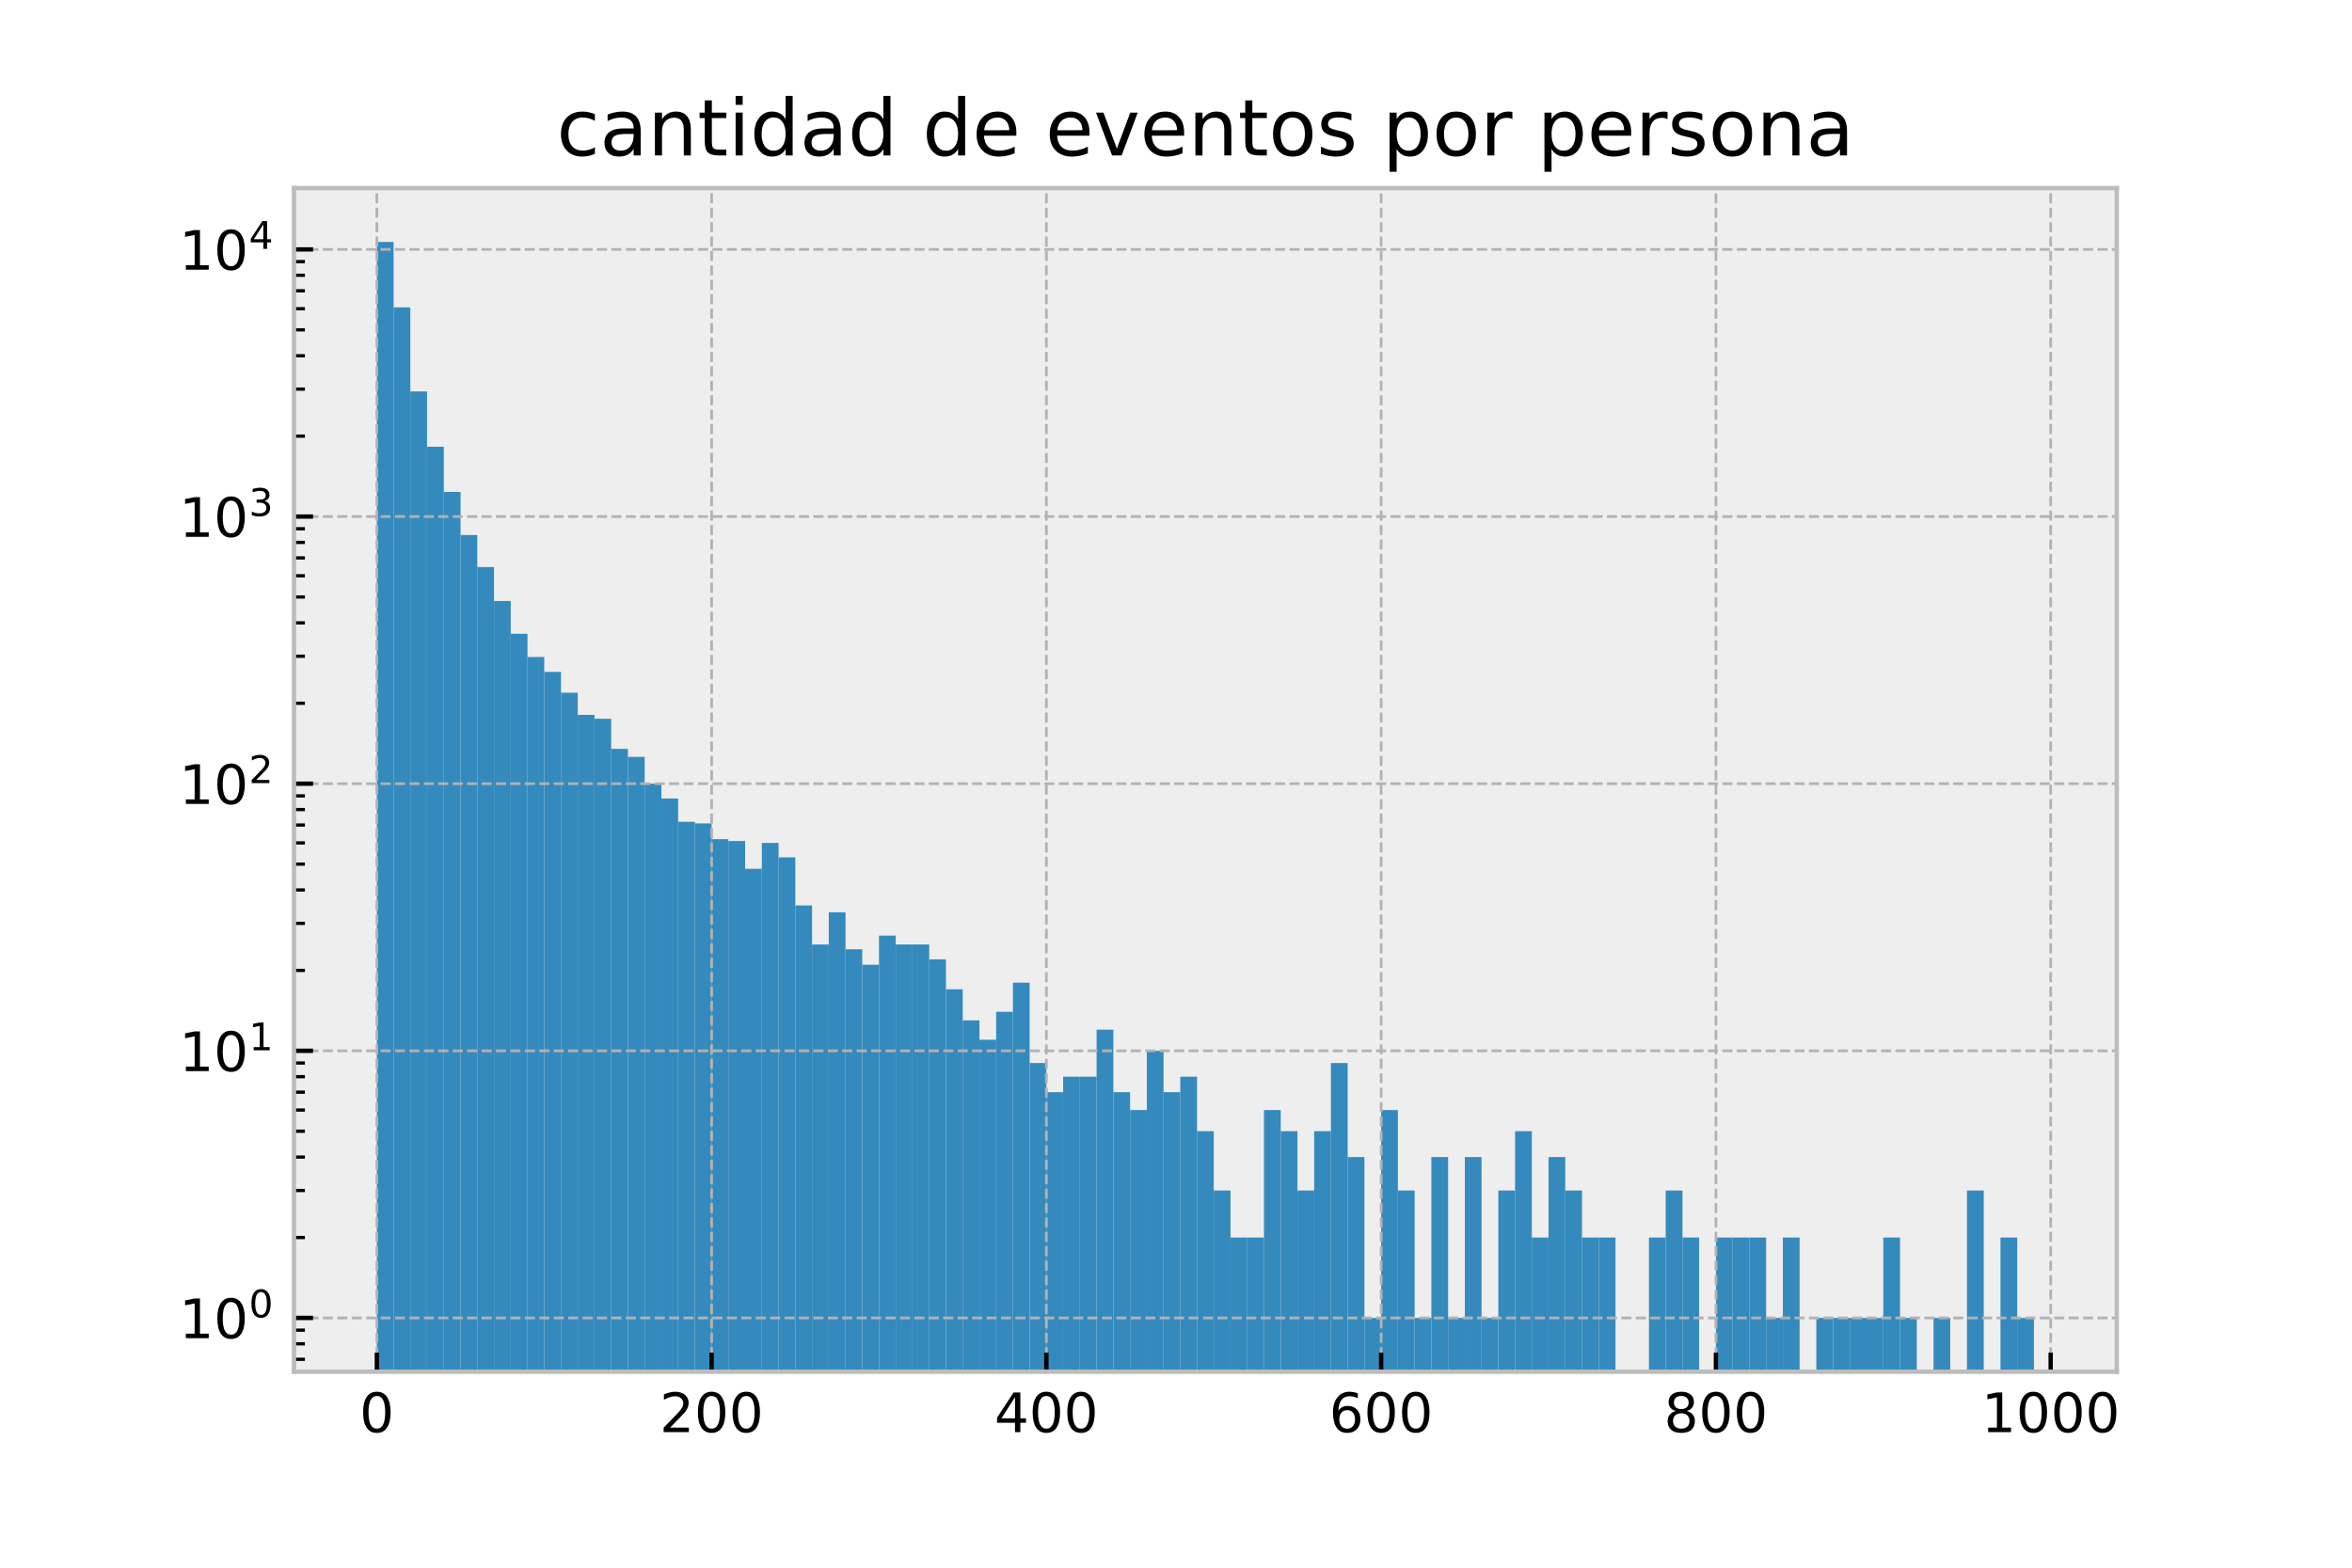 <?xml version="1.0" encoding="utf-8" standalone="no"?>
<!DOCTYPE svg PUBLIC "-//W3C//DTD SVG 1.1//EN"
  "http://www.w3.org/Graphics/SVG/1.1/DTD/svg11.dtd">
<!-- Created with matplotlib (http://matplotlib.org/) -->
<svg height="288pt" version="1.1" viewBox="0 0 432 288" width="432pt" xmlns="http://www.w3.org/2000/svg" xmlns:xlink="http://www.w3.org/1999/xlink">
 <defs>
  <style type="text/css">
*{stroke-linecap:butt;stroke-linejoin:round;}
  </style>
 </defs>
 <g id="figure_1">
  <g id="patch_1">
   <path d="M 0 288 
L 432 288 
L 432 0 
L 0 0 
z
" style="fill:#ffffff;"/>
  </g>
  <g id="axes_1">
   <g id="patch_2">
    <path d="M 54 252 
L 388.8 252 
L 388.8 34.56 
L 54 34.56 
z
" style="fill:#eeeeee;"/>
   </g>
   <g id="patch_3">
    <path clip-path="url(#p206c7258cd)" d="M 69.218 49315.764 
L 72.293 49315.764 
L 72.293 44.444 
L 69.218 44.444 
z
" style="fill:#348abd;"/>
   </g>
   <g id="patch_4">
    <path clip-path="url(#p206c7258cd)" d="M 72.293 49315.764 
L 75.367 49315.764 
L 75.367 56.472 
L 72.293 56.472 
z
" style="fill:#348abd;"/>
   </g>
   <g id="patch_5">
    <path clip-path="url(#p206c7258cd)" d="M 75.367 49315.764 
L 78.441 49315.764 
L 78.441 71.912 
L 75.367 71.912 
z
" style="fill:#348abd;"/>
   </g>
   <g id="patch_6">
    <path clip-path="url(#p206c7258cd)" d="M 78.441 49315.764 
L 81.516 49315.764 
L 81.516 82.063 
L 78.441 82.063 
z
" style="fill:#348abd;"/>
   </g>
   <g id="patch_7">
    <path clip-path="url(#p206c7258cd)" d="M 81.516 49315.764 
L 84.59 49315.764 
L 84.59 90.38 
L 81.516 90.38 
z
" style="fill:#348abd;"/>
   </g>
   <g id="patch_8">
    <path clip-path="url(#p206c7258cd)" d="M 84.59 49315.764 
L 87.664 49315.764 
L 87.664 98.284 
L 84.59 98.284 
z
" style="fill:#348abd;"/>
   </g>
   <g id="patch_9">
    <path clip-path="url(#p206c7258cd)" d="M 87.664 49315.764 
L 90.739 49315.764 
L 90.739 104.175 
L 87.664 104.175 
z
" style="fill:#348abd;"/>
   </g>
   <g id="patch_10">
    <path clip-path="url(#p206c7258cd)" d="M 90.739 49315.764 
L 93.813 49315.764 
L 93.813 110.405 
L 90.739 110.405 
z
" style="fill:#348abd;"/>
   </g>
   <g id="patch_11">
    <path clip-path="url(#p206c7258cd)" d="M 93.813 49315.764 
L 96.888 49315.764 
L 96.888 116.434 
L 93.813 116.434 
z
" style="fill:#348abd;"/>
   </g>
   <g id="patch_12">
    <path clip-path="url(#p206c7258cd)" d="M 96.888 49315.764 
L 99.962 49315.764 
L 99.962 120.698 
L 96.888 120.698 
z
" style="fill:#348abd;"/>
   </g>
   <g id="patch_13">
    <path clip-path="url(#p206c7258cd)" d="M 99.962 49315.764 
L 103.036 49315.764 
L 103.036 123.441 
L 99.962 123.441 
z
" style="fill:#348abd;"/>
   </g>
   <g id="patch_14">
    <path clip-path="url(#p206c7258cd)" d="M 103.036 49315.764 
L 106.111 49315.764 
L 106.111 127.262 
L 103.036 127.262 
z
" style="fill:#348abd;"/>
   </g>
   <g id="patch_15">
    <path clip-path="url(#p206c7258cd)" d="M 106.111 49315.764 
L 109.185 49315.764 
L 109.185 131.324 
L 106.111 131.324 
z
" style="fill:#348abd;"/>
   </g>
   <g id="patch_16">
    <path clip-path="url(#p206c7258cd)" d="M 109.185 49315.764 
L 112.26 49315.764 
L 112.26 132.042 
L 109.185 132.042 
z
" style="fill:#348abd;"/>
   </g>
   <g id="patch_17">
    <path clip-path="url(#p206c7258cd)" d="M 112.26 49315.764 
L 115.334 49315.764 
L 115.334 137.573 
L 112.26 137.573 
z
" style="fill:#348abd;"/>
   </g>
   <g id="patch_18">
    <path clip-path="url(#p206c7258cd)" d="M 115.334 49315.764 
L 118.408 49315.764 
L 118.408 139.044 
L 115.334 139.044 
z
" style="fill:#348abd;"/>
   </g>
   <g id="patch_19">
    <path clip-path="url(#p206c7258cd)" d="M 118.408 49315.764 
L 121.483 49315.764 
L 121.483 143.969 
L 118.408 143.969 
z
" style="fill:#348abd;"/>
   </g>
   <g id="patch_20">
    <path clip-path="url(#p206c7258cd)" d="M 121.483 49315.764 
L 124.557 49315.764 
L 124.557 146.694 
L 121.483 146.694 
z
" style="fill:#348abd;"/>
   </g>
   <g id="patch_21">
    <path clip-path="url(#p206c7258cd)" d="M 124.557 49315.764 
L 127.631 49315.764 
L 127.631 150.97 
L 124.557 150.97 
z
" style="fill:#348abd;"/>
   </g>
   <g id="patch_22">
    <path clip-path="url(#p206c7258cd)" d="M 127.631 49315.764 
L 130.706 49315.764 
L 130.706 151.268 
L 127.631 151.268 
z
" style="fill:#348abd;"/>
   </g>
   <g id="patch_23">
    <path clip-path="url(#p206c7258cd)" d="M 130.706 49315.764 
L 133.78 49315.764 
L 133.78 154.157 
L 130.706 154.157 
z
" style="fill:#348abd;"/>
   </g>
   <g id="patch_24">
    <path clip-path="url(#p206c7258cd)" d="M 133.78 49315.764 
L 136.855 49315.764 
L 136.855 154.504 
L 133.78 154.504 
z
" style="fill:#348abd;"/>
   </g>
   <g id="patch_25">
    <path clip-path="url(#p206c7258cd)" d="M 136.855 49315.764 
L 139.929 49315.764 
L 139.929 159.612 
L 136.855 159.612 
z
" style="fill:#348abd;"/>
   </g>
   <g id="patch_26">
    <path clip-path="url(#p206c7258cd)" d="M 139.929 49315.764 
L 143.003 49315.764 
L 143.003 154.856 
L 139.929 154.856 
z
" style="fill:#348abd;"/>
   </g>
   <g id="patch_27">
    <path clip-path="url(#p206c7258cd)" d="M 143.003 49315.764 
L 146.078 49315.764 
L 146.078 157.5 
L 143.003 157.5 
z
" style="fill:#348abd;"/>
   </g>
   <g id="patch_28">
    <path clip-path="url(#p206c7258cd)" d="M 146.078 49315.764 
L 149.152 49315.764 
L 149.152 166.343 
L 146.078 166.343 
z
" style="fill:#348abd;"/>
   </g>
   <g id="patch_29">
    <path clip-path="url(#p206c7258cd)" d="M 149.152 49315.764 
L 152.226 49315.764 
L 152.226 173.514 
L 149.152 173.514 
z
" style="fill:#348abd;"/>
   </g>
   <g id="patch_30">
    <path clip-path="url(#p206c7258cd)" d="M 152.226 49315.764 
L 155.301 49315.764 
L 155.301 167.597 
L 152.226 167.597 
z
" style="fill:#348abd;"/>
   </g>
   <g id="patch_31">
    <path clip-path="url(#p206c7258cd)" d="M 155.301 49315.764 
L 158.375 49315.764 
L 158.375 174.384 
L 155.301 174.384 
z
" style="fill:#348abd;"/>
   </g>
   <g id="patch_32">
    <path clip-path="url(#p206c7258cd)" d="M 158.375 49315.764 
L 161.45 49315.764 
L 161.45 177.23 
L 158.375 177.23 
z
" style="fill:#348abd;"/>
   </g>
   <g id="patch_33">
    <path clip-path="url(#p206c7258cd)" d="M 161.45 49315.764 
L 164.524 49315.764 
L 164.524 171.874 
L 161.45 171.874 
z
" style="fill:#348abd;"/>
   </g>
   <g id="patch_34">
    <path clip-path="url(#p206c7258cd)" d="M 164.524 49315.764 
L 167.598 49315.764 
L 167.598 173.514 
L 164.524 173.514 
z
" style="fill:#348abd;"/>
   </g>
   <g id="patch_35">
    <path clip-path="url(#p206c7258cd)" d="M 167.598 49315.764 
L 170.673 49315.764 
L 170.673 173.514 
L 167.598 173.514 
z
" style="fill:#348abd;"/>
   </g>
   <g id="patch_36">
    <path clip-path="url(#p206c7258cd)" d="M 170.673 49315.764 
L 173.747 49315.764 
L 173.747 176.239 
L 170.673 176.239 
z
" style="fill:#348abd;"/>
   </g>
   <g id="patch_37">
    <path clip-path="url(#p206c7258cd)" d="M 173.747 49315.764 
L 176.821 49315.764 
L 176.821 181.734 
L 173.747 181.734 
z
" style="fill:#348abd;"/>
   </g>
   <g id="patch_38">
    <path clip-path="url(#p206c7258cd)" d="M 176.821 49315.764 
L 179.896 49315.764 
L 179.896 187.451 
L 176.821 187.451 
z
" style="fill:#348abd;"/>
   </g>
   <g id="patch_39">
    <path clip-path="url(#p206c7258cd)" d="M 179.896 49315.764 
L 182.97 49315.764 
L 182.97 191.011 
L 179.896 191.011 
z
" style="fill:#348abd;"/>
   </g>
   <g id="patch_40">
    <path clip-path="url(#p206c7258cd)" d="M 182.97 49315.764 
L 186.045 49315.764 
L 186.045 185.872 
L 182.97 185.872 
z
" style="fill:#348abd;"/>
   </g>
   <g id="patch_41">
    <path clip-path="url(#p206c7258cd)" d="M 186.045 49315.764 
L 189.119 49315.764 
L 189.119 180.516 
L 186.045 180.516 
z
" style="fill:#348abd;"/>
   </g>
   <g id="patch_42">
    <path clip-path="url(#p206c7258cd)" d="M 189.119 49315.764 
L 192.193 49315.764 
L 192.193 195.288 
L 189.119 195.288 
z
" style="fill:#348abd;"/>
   </g>
   <g id="patch_43">
    <path clip-path="url(#p206c7258cd)" d="M 192.193 49315.764 
L 195.268 49315.764 
L 195.268 200.644 
L 192.193 200.644 
z
" style="fill:#348abd;"/>
   </g>
   <g id="patch_44">
    <path clip-path="url(#p206c7258cd)" d="M 195.268 49315.764 
L 198.342 49315.764 
L 198.342 197.798 
L 195.268 197.798 
z
" style="fill:#348abd;"/>
   </g>
   <g id="patch_45">
    <path clip-path="url(#p206c7258cd)" d="M 198.342 49315.764 
L 201.417 49315.764 
L 201.417 197.798 
L 198.342 197.798 
z
" style="fill:#348abd;"/>
   </g>
   <g id="patch_46">
    <path clip-path="url(#p206c7258cd)" d="M 201.417 49315.764 
L 204.491 49315.764 
L 204.491 189.157 
L 201.417 189.157 
z
" style="fill:#348abd;"/>
   </g>
   <g id="patch_47">
    <path clip-path="url(#p206c7258cd)" d="M 204.491 49315.764 
L 207.565 49315.764 
L 207.565 200.644 
L 204.491 200.644 
z
" style="fill:#348abd;"/>
   </g>
   <g id="patch_48">
    <path clip-path="url(#p206c7258cd)" d="M 207.565 49315.764 
L 210.64 49315.764 
L 210.64 203.93 
L 207.565 203.93 
z
" style="fill:#348abd;"/>
   </g>
   <g id="patch_49">
    <path clip-path="url(#p206c7258cd)" d="M 210.64 49315.764 
L 213.714 49315.764 
L 213.714 193.043 
L 210.64 193.043 
z
" style="fill:#348abd;"/>
   </g>
   <g id="patch_50">
    <path clip-path="url(#p206c7258cd)" d="M 213.714 49315.764 
L 216.788 49315.764 
L 216.788 200.644 
L 213.714 200.644 
z
" style="fill:#348abd;"/>
   </g>
   <g id="patch_51">
    <path clip-path="url(#p206c7258cd)" d="M 216.788 49315.764 
L 219.863 49315.764 
L 219.863 197.798 
L 216.788 197.798 
z
" style="fill:#348abd;"/>
   </g>
   <g id="patch_52">
    <path clip-path="url(#p206c7258cd)" d="M 219.863 49315.764 
L 222.937 49315.764 
L 222.937 207.815 
L 219.863 207.815 
z
" style="fill:#348abd;"/>
   </g>
   <g id="patch_53">
    <path clip-path="url(#p206c7258cd)" d="M 222.937 49315.764 
L 226.012 49315.764 
L 226.012 218.702 
L 222.937 218.702 
z
" style="fill:#348abd;"/>
   </g>
   <g id="patch_54">
    <path clip-path="url(#p206c7258cd)" d="M 226.012 49315.764 
L 229.086 49315.764 
L 229.086 227.344 
L 226.012 227.344 
z
" style="fill:#348abd;"/>
   </g>
   <g id="patch_55">
    <path clip-path="url(#p206c7258cd)" d="M 229.086 49315.764 
L 232.16 49315.764 
L 232.16 227.344 
L 229.086 227.344 
z
" style="fill:#348abd;"/>
   </g>
   <g id="patch_56">
    <path clip-path="url(#p206c7258cd)" d="M 232.16 49315.764 
L 235.235 49315.764 
L 235.235 203.93 
L 232.16 203.93 
z
" style="fill:#348abd;"/>
   </g>
   <g id="patch_57">
    <path clip-path="url(#p206c7258cd)" d="M 235.235 49315.764 
L 238.309 49315.764 
L 238.309 207.815 
L 235.235 207.815 
z
" style="fill:#348abd;"/>
   </g>
   <g id="patch_58">
    <path clip-path="url(#p206c7258cd)" d="M 238.309 49315.764 
L 241.383 49315.764 
L 241.383 218.702 
L 238.309 218.702 
z
" style="fill:#348abd;"/>
   </g>
   <g id="patch_59">
    <path clip-path="url(#p206c7258cd)" d="M 241.383 49315.764 
L 244.458 49315.764 
L 244.458 207.815 
L 241.383 207.815 
z
" style="fill:#348abd;"/>
   </g>
   <g id="patch_60">
    <path clip-path="url(#p206c7258cd)" d="M 244.458 49315.764 
L 247.532 49315.764 
L 247.532 195.288 
L 244.458 195.288 
z
" style="fill:#348abd;"/>
   </g>
   <g id="patch_61">
    <path clip-path="url(#p206c7258cd)" d="M 247.532 49315.764 
L 250.607 49315.764 
L 250.607 212.571 
L 247.532 212.571 
z
" style="fill:#348abd;"/>
   </g>
   <g id="patch_62">
    <path clip-path="url(#p206c7258cd)" d="M 250.607 49315.764 
L 253.681 49315.764 
L 253.681 242.116 
L 250.607 242.116 
z
" style="fill:#348abd;"/>
   </g>
   <g id="patch_63">
    <path clip-path="url(#p206c7258cd)" d="M 253.681 49315.764 
L 256.755 49315.764 
L 256.755 203.93 
L 253.681 203.93 
z
" style="fill:#348abd;"/>
   </g>
   <g id="patch_64">
    <path clip-path="url(#p206c7258cd)" d="M 256.755 49315.764 
L 259.83 49315.764 
L 259.83 218.702 
L 256.755 218.702 
z
" style="fill:#348abd;"/>
   </g>
   <g id="patch_65">
    <path clip-path="url(#p206c7258cd)" d="M 259.83 49315.764 
L 262.904 49315.764 
L 262.904 242.116 
L 259.83 242.116 
z
" style="fill:#348abd;"/>
   </g>
   <g id="patch_66">
    <path clip-path="url(#p206c7258cd)" d="M 262.904 49315.764 
L 265.979 49315.764 
L 265.979 212.571 
L 262.904 212.571 
z
" style="fill:#348abd;"/>
   </g>
   <g id="patch_67">
    <path clip-path="url(#p206c7258cd)" d="M 265.979 49315.764 
L 269.053 49315.764 
L 269.053 242.116 
L 265.979 242.116 
z
" style="fill:#348abd;"/>
   </g>
   <g id="patch_68">
    <path clip-path="url(#p206c7258cd)" d="M 269.053 49315.764 
L 272.127 49315.764 
L 272.127 212.571 
L 269.053 212.571 
z
" style="fill:#348abd;"/>
   </g>
   <g id="patch_69">
    <path clip-path="url(#p206c7258cd)" d="M 272.127 49315.764 
L 275.202 49315.764 
L 275.202 242.116 
L 272.127 242.116 
z
" style="fill:#348abd;"/>
   </g>
   <g id="patch_70">
    <path clip-path="url(#p206c7258cd)" d="M 275.202 49315.764 
L 278.276 49315.764 
L 278.276 218.702 
L 275.202 218.702 
z
" style="fill:#348abd;"/>
   </g>
   <g id="patch_71">
    <path clip-path="url(#p206c7258cd)" d="M 278.276 49315.764 
L 281.35 49315.764 
L 281.35 207.815 
L 278.276 207.815 
z
" style="fill:#348abd;"/>
   </g>
   <g id="patch_72">
    <path clip-path="url(#p206c7258cd)" d="M 281.35 49315.764 
L 284.425 49315.764 
L 284.425 227.344 
L 281.35 227.344 
z
" style="fill:#348abd;"/>
   </g>
   <g id="patch_73">
    <path clip-path="url(#p206c7258cd)" d="M 284.425 49315.764 
L 287.499 49315.764 
L 287.499 212.571 
L 284.425 212.571 
z
" style="fill:#348abd;"/>
   </g>
   <g id="patch_74">
    <path clip-path="url(#p206c7258cd)" d="M 287.499 49315.764 
L 290.574 49315.764 
L 290.574 218.702 
L 287.499 218.702 
z
" style="fill:#348abd;"/>
   </g>
   <g id="patch_75">
    <path clip-path="url(#p206c7258cd)" d="M 290.574 49315.764 
L 293.648 49315.764 
L 293.648 227.344 
L 290.574 227.344 
z
" style="fill:#348abd;"/>
   </g>
   <g id="patch_76">
    <path clip-path="url(#p206c7258cd)" d="M 293.648 49315.764 
L 296.722 49315.764 
L 296.722 227.344 
L 293.648 227.344 
z
" style="fill:#348abd;"/>
   </g>
   <g id="patch_77">
    <path clip-path="url(#p206c7258cd)" d="M 296.722 49315.764 
L 299.797 49315.764 
L 299.797 49315.764 
L 296.722 49315.764 
z
" style="fill:#348abd;"/>
   </g>
   <g id="patch_78">
    <path clip-path="url(#p206c7258cd)" d="M 299.797 49315.764 
L 302.871 49315.764 
L 302.871 49315.764 
L 299.797 49315.764 
z
" style="fill:#348abd;"/>
   </g>
   <g id="patch_79">
    <path clip-path="url(#p206c7258cd)" d="M 302.871 49315.764 
L 305.945 49315.764 
L 305.945 227.344 
L 302.871 227.344 
z
" style="fill:#348abd;"/>
   </g>
   <g id="patch_80">
    <path clip-path="url(#p206c7258cd)" d="M 305.945 49315.764 
L 309.02 49315.764 
L 309.02 218.702 
L 305.945 218.702 
z
" style="fill:#348abd;"/>
   </g>
   <g id="patch_81">
    <path clip-path="url(#p206c7258cd)" d="M 309.02 49315.764 
L 312.094 49315.764 
L 312.094 227.344 
L 309.02 227.344 
z
" style="fill:#348abd;"/>
   </g>
   <g id="patch_82">
    <path clip-path="url(#p206c7258cd)" d="M 312.094 49315.764 
L 315.169 49315.764 
L 315.169 49315.764 
L 312.094 49315.764 
z
" style="fill:#348abd;"/>
   </g>
   <g id="patch_83">
    <path clip-path="url(#p206c7258cd)" d="M 315.169 49315.764 
L 318.243 49315.764 
L 318.243 227.344 
L 315.169 227.344 
z
" style="fill:#348abd;"/>
   </g>
   <g id="patch_84">
    <path clip-path="url(#p206c7258cd)" d="M 318.243 49315.764 
L 321.317 49315.764 
L 321.317 227.344 
L 318.243 227.344 
z
" style="fill:#348abd;"/>
   </g>
   <g id="patch_85">
    <path clip-path="url(#p206c7258cd)" d="M 321.317 49315.764 
L 324.392 49315.764 
L 324.392 227.344 
L 321.317 227.344 
z
" style="fill:#348abd;"/>
   </g>
   <g id="patch_86">
    <path clip-path="url(#p206c7258cd)" d="M 324.392 49315.764 
L 327.466 49315.764 
L 327.466 242.116 
L 324.392 242.116 
z
" style="fill:#348abd;"/>
   </g>
   <g id="patch_87">
    <path clip-path="url(#p206c7258cd)" d="M 327.466 49315.764 
L 330.54 49315.764 
L 330.54 227.344 
L 327.466 227.344 
z
" style="fill:#348abd;"/>
   </g>
   <g id="patch_88">
    <path clip-path="url(#p206c7258cd)" d="M 330.54 49315.764 
L 333.615 49315.764 
L 333.615 49315.764 
L 330.54 49315.764 
z
" style="fill:#348abd;"/>
   </g>
   <g id="patch_89">
    <path clip-path="url(#p206c7258cd)" d="M 333.615 49315.764 
L 336.689 49315.764 
L 336.689 242.116 
L 333.615 242.116 
z
" style="fill:#348abd;"/>
   </g>
   <g id="patch_90">
    <path clip-path="url(#p206c7258cd)" d="M 336.689 49315.764 
L 339.764 49315.764 
L 339.764 242.116 
L 336.689 242.116 
z
" style="fill:#348abd;"/>
   </g>
   <g id="patch_91">
    <path clip-path="url(#p206c7258cd)" d="M 339.764 49315.764 
L 342.838 49315.764 
L 342.838 242.116 
L 339.764 242.116 
z
" style="fill:#348abd;"/>
   </g>
   <g id="patch_92">
    <path clip-path="url(#p206c7258cd)" d="M 342.838 49315.764 
L 345.912 49315.764 
L 345.912 242.116 
L 342.838 242.116 
z
" style="fill:#348abd;"/>
   </g>
   <g id="patch_93">
    <path clip-path="url(#p206c7258cd)" d="M 345.912 49315.764 
L 348.987 49315.764 
L 348.987 227.344 
L 345.912 227.344 
z
" style="fill:#348abd;"/>
   </g>
   <g id="patch_94">
    <path clip-path="url(#p206c7258cd)" d="M 348.987 49315.764 
L 352.061 49315.764 
L 352.061 242.116 
L 348.987 242.116 
z
" style="fill:#348abd;"/>
   </g>
   <g id="patch_95">
    <path clip-path="url(#p206c7258cd)" d="M 352.061 49315.764 
L 355.136 49315.764 
L 355.136 49315.764 
L 352.061 49315.764 
z
" style="fill:#348abd;"/>
   </g>
   <g id="patch_96">
    <path clip-path="url(#p206c7258cd)" d="M 355.136 49315.764 
L 358.21 49315.764 
L 358.21 242.116 
L 355.136 242.116 
z
" style="fill:#348abd;"/>
   </g>
   <g id="patch_97">
    <path clip-path="url(#p206c7258cd)" d="M 358.21 49315.764 
L 361.284 49315.764 
L 361.284 49315.764 
L 358.21 49315.764 
z
" style="fill:#348abd;"/>
   </g>
   <g id="patch_98">
    <path clip-path="url(#p206c7258cd)" d="M 361.284 49315.764 
L 364.359 49315.764 
L 364.359 218.702 
L 361.284 218.702 
z
" style="fill:#348abd;"/>
   </g>
   <g id="patch_99">
    <path clip-path="url(#p206c7258cd)" d="M 364.359 49315.764 
L 367.433 49315.764 
L 367.433 49315.764 
L 364.359 49315.764 
z
" style="fill:#348abd;"/>
   </g>
   <g id="patch_100">
    <path clip-path="url(#p206c7258cd)" d="M 367.433 49315.764 
L 370.507 49315.764 
L 370.507 227.344 
L 367.433 227.344 
z
" style="fill:#348abd;"/>
   </g>
   <g id="patch_101">
    <path clip-path="url(#p206c7258cd)" d="M 370.507 49315.764 
L 373.582 49315.764 
L 373.582 242.116 
L 370.507 242.116 
z
" style="fill:#348abd;"/>
   </g>
   <g id="matplotlib.axis_1">
    <g id="xtick_1">
     <g id="line2d_1">
      <path clip-path="url(#p206c7258cd)" d="M 69.218 252 
L 69.218 34.56 
" style="fill:none;stroke:#b2b2b2;stroke-dasharray:1.85,0.8;stroke-dashoffset:0;stroke-width:0.5;"/>
     </g>
     <g id="line2d_2">
      <defs>
       <path d="M 0 0 
L 0 -3.5 
" id="m8248acff39" style="stroke:#000000;stroke-width:0.8;"/>
      </defs>
      <g>
       <use style="stroke:#000000;stroke-width:0.8;" x="69.218" xlink:href="#m8248acff39" y="252"/>
      </g>
     </g>
     <g id="text_1">
      <!-- 0 -->
      <defs>
       <path d="M 31.781 66.406 
Q 24.172 66.406 20.328 58.906 
Q 16.5 51.422 16.5 36.375 
Q 16.5 21.391 20.328 13.891 
Q 24.172 6.391 31.781 6.391 
Q 39.453 6.391 43.281 13.891 
Q 47.125 21.391 47.125 36.375 
Q 47.125 51.422 43.281 58.906 
Q 39.453 66.406 31.781 66.406 
z
M 31.781 74.219 
Q 44.047 74.219 50.516 64.516 
Q 56.984 54.828 56.984 36.375 
Q 56.984 17.969 50.516 8.266 
Q 44.047 -1.422 31.781 -1.422 
Q 19.531 -1.422 13.062 8.266 
Q 6.594 17.969 6.594 36.375 
Q 6.594 54.828 13.062 64.516 
Q 19.531 74.219 31.781 74.219 
z
" id="DejaVuSans-30"/>
      </defs>
      <g transform="translate(66.037 263.098)scale(0.1 -0.1)">
       <use xlink:href="#DejaVuSans-30"/>
      </g>
     </g>
    </g>
    <g id="xtick_2">
     <g id="line2d_3">
      <path clip-path="url(#p206c7258cd)" d="M 130.706 252 
L 130.706 34.56 
" style="fill:none;stroke:#b2b2b2;stroke-dasharray:1.85,0.8;stroke-dashoffset:0;stroke-width:0.5;"/>
     </g>
     <g id="line2d_4">
      <g>
       <use style="stroke:#000000;stroke-width:0.8;" x="130.706" xlink:href="#m8248acff39" y="252"/>
      </g>
     </g>
     <g id="text_2">
      <!-- 200 -->
      <defs>
       <path d="M 19.188 8.297 
L 53.609 8.297 
L 53.609 0 
L 7.328 0 
L 7.328 8.297 
Q 12.938 14.109 22.625 23.891 
Q 32.328 33.688 34.812 36.531 
Q 39.547 41.844 41.422 45.531 
Q 43.312 49.219 43.312 52.781 
Q 43.312 58.594 39.234 62.25 
Q 35.156 65.922 28.609 65.922 
Q 23.969 65.922 18.812 64.312 
Q 13.672 62.703 7.812 59.422 
L 7.812 69.391 
Q 13.766 71.781 18.938 73 
Q 24.125 74.219 28.422 74.219 
Q 39.75 74.219 46.484 68.547 
Q 53.219 62.891 53.219 53.422 
Q 53.219 48.922 51.531 44.891 
Q 49.859 40.875 45.406 35.406 
Q 44.188 33.984 37.641 27.219 
Q 31.109 20.453 19.188 8.297 
z
" id="DejaVuSans-32"/>
      </defs>
      <g transform="translate(121.162 263.098)scale(0.1 -0.1)">
       <use xlink:href="#DejaVuSans-32"/>
       <use x="63.623" xlink:href="#DejaVuSans-30"/>
       <use x="127.246" xlink:href="#DejaVuSans-30"/>
      </g>
     </g>
    </g>
    <g id="xtick_3">
     <g id="line2d_5">
      <path clip-path="url(#p206c7258cd)" d="M 192.193 252 
L 192.193 34.56 
" style="fill:none;stroke:#b2b2b2;stroke-dasharray:1.85,0.8;stroke-dashoffset:0;stroke-width:0.5;"/>
     </g>
     <g id="line2d_6">
      <g>
       <use style="stroke:#000000;stroke-width:0.8;" x="192.193" xlink:href="#m8248acff39" y="252"/>
      </g>
     </g>
     <g id="text_3">
      <!-- 400 -->
      <defs>
       <path d="M 37.797 64.312 
L 12.891 25.391 
L 37.797 25.391 
z
M 35.203 72.906 
L 47.609 72.906 
L 47.609 25.391 
L 58.016 25.391 
L 58.016 17.188 
L 47.609 17.188 
L 47.609 0 
L 37.797 0 
L 37.797 17.188 
L 4.891 17.188 
L 4.891 26.703 
z
" id="DejaVuSans-34"/>
      </defs>
      <g transform="translate(182.65 263.098)scale(0.1 -0.1)">
       <use xlink:href="#DejaVuSans-34"/>
       <use x="63.623" xlink:href="#DejaVuSans-30"/>
       <use x="127.246" xlink:href="#DejaVuSans-30"/>
      </g>
     </g>
    </g>
    <g id="xtick_4">
     <g id="line2d_7">
      <path clip-path="url(#p206c7258cd)" d="M 253.681 252 
L 253.681 34.56 
" style="fill:none;stroke:#b2b2b2;stroke-dasharray:1.85,0.8;stroke-dashoffset:0;stroke-width:0.5;"/>
     </g>
     <g id="line2d_8">
      <g>
       <use style="stroke:#000000;stroke-width:0.8;" x="253.681" xlink:href="#m8248acff39" y="252"/>
      </g>
     </g>
     <g id="text_4">
      <!-- 600 -->
      <defs>
       <path d="M 33.016 40.375 
Q 26.375 40.375 22.484 35.828 
Q 18.609 31.297 18.609 23.391 
Q 18.609 15.531 22.484 10.953 
Q 26.375 6.391 33.016 6.391 
Q 39.656 6.391 43.531 10.953 
Q 47.406 15.531 47.406 23.391 
Q 47.406 31.297 43.531 35.828 
Q 39.656 40.375 33.016 40.375 
z
M 52.594 71.297 
L 52.594 62.312 
Q 48.875 64.062 45.094 64.984 
Q 41.312 65.922 37.594 65.922 
Q 27.828 65.922 22.672 59.328 
Q 17.531 52.734 16.797 39.406 
Q 19.672 43.656 24.016 45.922 
Q 28.375 48.188 33.594 48.188 
Q 44.578 48.188 50.953 41.516 
Q 57.328 34.859 57.328 23.391 
Q 57.328 12.156 50.688 5.359 
Q 44.047 -1.422 33.016 -1.422 
Q 20.359 -1.422 13.672 8.266 
Q 6.984 17.969 6.984 36.375 
Q 6.984 53.656 15.188 63.938 
Q 23.391 74.219 37.203 74.219 
Q 40.922 74.219 44.703 73.484 
Q 48.484 72.75 52.594 71.297 
z
" id="DejaVuSans-36"/>
      </defs>
      <g transform="translate(244.137 263.098)scale(0.1 -0.1)">
       <use xlink:href="#DejaVuSans-36"/>
       <use x="63.623" xlink:href="#DejaVuSans-30"/>
       <use x="127.246" xlink:href="#DejaVuSans-30"/>
      </g>
     </g>
    </g>
    <g id="xtick_5">
     <g id="line2d_9">
      <path clip-path="url(#p206c7258cd)" d="M 315.169 252 
L 315.169 34.56 
" style="fill:none;stroke:#b2b2b2;stroke-dasharray:1.85,0.8;stroke-dashoffset:0;stroke-width:0.5;"/>
     </g>
     <g id="line2d_10">
      <g>
       <use style="stroke:#000000;stroke-width:0.8;" x="315.169" xlink:href="#m8248acff39" y="252"/>
      </g>
     </g>
     <g id="text_5">
      <!-- 800 -->
      <defs>
       <path d="M 31.781 34.625 
Q 24.75 34.625 20.719 30.859 
Q 16.703 27.094 16.703 20.516 
Q 16.703 13.922 20.719 10.156 
Q 24.75 6.391 31.781 6.391 
Q 38.812 6.391 42.859 10.172 
Q 46.922 13.969 46.922 20.516 
Q 46.922 27.094 42.891 30.859 
Q 38.875 34.625 31.781 34.625 
z
M 21.922 38.812 
Q 15.578 40.375 12.031 44.719 
Q 8.5 49.078 8.5 55.328 
Q 8.5 64.062 14.719 69.141 
Q 20.953 74.219 31.781 74.219 
Q 42.672 74.219 48.875 69.141 
Q 55.078 64.062 55.078 55.328 
Q 55.078 49.078 51.531 44.719 
Q 48 40.375 41.703 38.812 
Q 48.828 37.156 52.797 32.312 
Q 56.781 27.484 56.781 20.516 
Q 56.781 9.906 50.312 4.234 
Q 43.844 -1.422 31.781 -1.422 
Q 19.734 -1.422 13.25 4.234 
Q 6.781 9.906 6.781 20.516 
Q 6.781 27.484 10.781 32.312 
Q 14.797 37.156 21.922 38.812 
z
M 18.312 54.391 
Q 18.312 48.734 21.844 45.562 
Q 25.391 42.391 31.781 42.391 
Q 38.141 42.391 41.719 45.562 
Q 45.312 48.734 45.312 54.391 
Q 45.312 60.062 41.719 63.234 
Q 38.141 66.406 31.781 66.406 
Q 25.391 66.406 21.844 63.234 
Q 18.312 60.062 18.312 54.391 
z
" id="DejaVuSans-38"/>
      </defs>
      <g transform="translate(305.625 263.098)scale(0.1 -0.1)">
       <use xlink:href="#DejaVuSans-38"/>
       <use x="63.623" xlink:href="#DejaVuSans-30"/>
       <use x="127.246" xlink:href="#DejaVuSans-30"/>
      </g>
     </g>
    </g>
    <g id="xtick_6">
     <g id="line2d_11">
      <path clip-path="url(#p206c7258cd)" d="M 376.656 252 
L 376.656 34.56 
" style="fill:none;stroke:#b2b2b2;stroke-dasharray:1.85,0.8;stroke-dashoffset:0;stroke-width:0.5;"/>
     </g>
     <g id="line2d_12">
      <g>
       <use style="stroke:#000000;stroke-width:0.8;" x="376.656" xlink:href="#m8248acff39" y="252"/>
      </g>
     </g>
     <g id="text_6">
      <!-- 1000 -->
      <defs>
       <path d="M 12.406 8.297 
L 28.516 8.297 
L 28.516 63.922 
L 10.984 60.406 
L 10.984 69.391 
L 28.422 72.906 
L 38.281 72.906 
L 38.281 8.297 
L 54.391 8.297 
L 54.391 0 
L 12.406 0 
z
" id="DejaVuSans-31"/>
      </defs>
      <g transform="translate(363.931 263.098)scale(0.1 -0.1)">
       <use xlink:href="#DejaVuSans-31"/>
       <use x="63.623" xlink:href="#DejaVuSans-30"/>
       <use x="127.246" xlink:href="#DejaVuSans-30"/>
       <use x="190.869" xlink:href="#DejaVuSans-30"/>
      </g>
     </g>
    </g>
   </g>
   <g id="matplotlib.axis_2">
    <g id="ytick_1">
     <g id="line2d_13">
      <path clip-path="url(#p206c7258cd)" d="M 54 242.116 
L 388.8 242.116 
" style="fill:none;stroke:#b2b2b2;stroke-dasharray:1.85,0.8;stroke-dashoffset:0;stroke-width:0.5;"/>
     </g>
     <g id="line2d_14">
      <defs>
       <path d="M 0 0 
L 3.5 0 
" id="mffa4048240" style="stroke:#000000;stroke-width:0.8;"/>
      </defs>
      <g>
       <use style="stroke:#000000;stroke-width:0.8;" x="54" xlink:href="#mffa4048240" y="242.116"/>
      </g>
     </g>
     <g id="text_7">
      <!-- $\mathdefault{10^{0}}$ -->
      <g transform="translate(32.9 245.916)scale(0.1 -0.1)">
       <use transform="translate(0 0.766)" xlink:href="#DejaVuSans-31"/>
       <use transform="translate(63.623 0.766)" xlink:href="#DejaVuSans-30"/>
       <use transform="translate(128.203 39.047)scale(0.7)" xlink:href="#DejaVuSans-30"/>
      </g>
     </g>
    </g>
    <g id="ytick_2">
     <g id="line2d_15">
      <path clip-path="url(#p206c7258cd)" d="M 54 193.043 
L 388.8 193.043 
" style="fill:none;stroke:#b2b2b2;stroke-dasharray:1.85,0.8;stroke-dashoffset:0;stroke-width:0.5;"/>
     </g>
     <g id="line2d_16">
      <g>
       <use style="stroke:#000000;stroke-width:0.8;" x="54" xlink:href="#mffa4048240" y="193.043"/>
      </g>
     </g>
     <g id="text_8">
      <!-- $\mathdefault{10^{1}}$ -->
      <g transform="translate(32.9 196.842)scale(0.1 -0.1)">
       <use transform="translate(0 0.684)" xlink:href="#DejaVuSans-31"/>
       <use transform="translate(63.623 0.684)" xlink:href="#DejaVuSans-30"/>
       <use transform="translate(128.203 38.966)scale(0.7)" xlink:href="#DejaVuSans-31"/>
      </g>
     </g>
    </g>
    <g id="ytick_3">
     <g id="line2d_17">
      <path clip-path="url(#p206c7258cd)" d="M 54 143.969 
L 388.8 143.969 
" style="fill:none;stroke:#b2b2b2;stroke-dasharray:1.85,0.8;stroke-dashoffset:0;stroke-width:0.5;"/>
     </g>
     <g id="line2d_18">
      <g>
       <use style="stroke:#000000;stroke-width:0.8;" x="54" xlink:href="#mffa4048240" y="143.969"/>
      </g>
     </g>
     <g id="text_9">
      <!-- $\mathdefault{10^{2}}$ -->
      <g transform="translate(32.9 147.768)scale(0.1 -0.1)">
       <use transform="translate(0 0.766)" xlink:href="#DejaVuSans-31"/>
       <use transform="translate(63.623 0.766)" xlink:href="#DejaVuSans-30"/>
       <use transform="translate(128.203 39.047)scale(0.7)" xlink:href="#DejaVuSans-32"/>
      </g>
     </g>
    </g>
    <g id="ytick_4">
     <g id="line2d_19">
      <path clip-path="url(#p206c7258cd)" d="M 54 94.895 
L 388.8 94.895 
" style="fill:none;stroke:#b2b2b2;stroke-dasharray:1.85,0.8;stroke-dashoffset:0;stroke-width:0.5;"/>
     </g>
     <g id="line2d_20">
      <g>
       <use style="stroke:#000000;stroke-width:0.8;" x="54" xlink:href="#mffa4048240" y="94.895"/>
      </g>
     </g>
     <g id="text_10">
      <!-- $\mathdefault{10^{3}}$ -->
      <defs>
       <path d="M 40.578 39.312 
Q 47.656 37.797 51.625 33 
Q 55.609 28.219 55.609 21.188 
Q 55.609 10.406 48.188 4.484 
Q 40.766 -1.422 27.094 -1.422 
Q 22.516 -1.422 17.656 -0.516 
Q 12.797 0.391 7.625 2.203 
L 7.625 11.719 
Q 11.719 9.328 16.594 8.109 
Q 21.484 6.891 26.812 6.891 
Q 36.078 6.891 40.938 10.547 
Q 45.797 14.203 45.797 21.188 
Q 45.797 27.641 41.281 31.266 
Q 36.766 34.906 28.719 34.906 
L 20.219 34.906 
L 20.219 43.016 
L 29.109 43.016 
Q 36.375 43.016 40.234 45.922 
Q 44.094 48.828 44.094 54.297 
Q 44.094 59.906 40.109 62.906 
Q 36.141 65.922 28.719 65.922 
Q 24.656 65.922 20.016 65.031 
Q 15.375 64.156 9.812 62.312 
L 9.812 71.094 
Q 15.438 72.656 20.344 73.438 
Q 25.25 74.219 29.594 74.219 
Q 40.828 74.219 47.359 69.109 
Q 53.906 64.016 53.906 55.328 
Q 53.906 49.266 50.438 45.094 
Q 46.969 40.922 40.578 39.312 
z
" id="DejaVuSans-33"/>
      </defs>
      <g transform="translate(32.9 98.695)scale(0.1 -0.1)">
       <use transform="translate(0 0.766)" xlink:href="#DejaVuSans-31"/>
       <use transform="translate(63.623 0.766)" xlink:href="#DejaVuSans-30"/>
       <use transform="translate(128.203 39.047)scale(0.7)" xlink:href="#DejaVuSans-33"/>
      </g>
     </g>
    </g>
    <g id="ytick_5">
     <g id="line2d_21">
      <path clip-path="url(#p206c7258cd)" d="M 54 45.822 
L 388.8 45.822 
" style="fill:none;stroke:#b2b2b2;stroke-dasharray:1.85,0.8;stroke-dashoffset:0;stroke-width:0.5;"/>
     </g>
     <g id="line2d_22">
      <g>
       <use style="stroke:#000000;stroke-width:0.8;" x="54" xlink:href="#mffa4048240" y="45.822"/>
      </g>
     </g>
     <g id="text_11">
      <!-- $\mathdefault{10^{4}}$ -->
      <g transform="translate(32.9 49.621)scale(0.1 -0.1)">
       <use transform="translate(0 0.684)" xlink:href="#DejaVuSans-31"/>
       <use transform="translate(63.623 0.684)" xlink:href="#DejaVuSans-30"/>
       <use transform="translate(128.203 38.966)scale(0.7)" xlink:href="#DejaVuSans-34"/>
      </g>
     </g>
    </g>
    <g id="ytick_6">
     <g id="line2d_23">
      <defs>
       <path d="M 0 0 
L 2 0 
" id="me62c48347c" style="stroke:#000000;stroke-width:0.6;"/>
      </defs>
      <g>
       <use style="stroke:#000000;stroke-width:0.6;" x="54" xlink:href="#me62c48347c" y="249.718"/>
      </g>
     </g>
    </g>
    <g id="ytick_7">
     <g id="line2d_24">
      <g>
       <use style="stroke:#000000;stroke-width:0.6;" x="54" xlink:href="#me62c48347c" y="246.872"/>
      </g>
     </g>
    </g>
    <g id="ytick_8">
     <g id="line2d_25">
      <g>
       <use style="stroke:#000000;stroke-width:0.6;" x="54" xlink:href="#me62c48347c" y="244.362"/>
      </g>
     </g>
    </g>
    <g id="ytick_9">
     <g id="line2d_26">
      <g>
       <use style="stroke:#000000;stroke-width:0.6;" x="54" xlink:href="#me62c48347c" y="227.344"/>
      </g>
     </g>
    </g>
    <g id="ytick_10">
     <g id="line2d_27">
      <g>
       <use style="stroke:#000000;stroke-width:0.6;" x="54" xlink:href="#me62c48347c" y="218.702"/>
      </g>
     </g>
    </g>
    <g id="ytick_11">
     <g id="line2d_28">
      <g>
       <use style="stroke:#000000;stroke-width:0.6;" x="54" xlink:href="#me62c48347c" y="212.571"/>
      </g>
     </g>
    </g>
    <g id="ytick_12">
     <g id="line2d_29">
      <g>
       <use style="stroke:#000000;stroke-width:0.6;" x="54" xlink:href="#me62c48347c" y="207.815"/>
      </g>
     </g>
    </g>
    <g id="ytick_13">
     <g id="line2d_30">
      <g>
       <use style="stroke:#000000;stroke-width:0.6;" x="54" xlink:href="#me62c48347c" y="203.93"/>
      </g>
     </g>
    </g>
    <g id="ytick_14">
     <g id="line2d_31">
      <g>
       <use style="stroke:#000000;stroke-width:0.6;" x="54" xlink:href="#me62c48347c" y="200.644"/>
      </g>
     </g>
    </g>
    <g id="ytick_15">
     <g id="line2d_32">
      <g>
       <use style="stroke:#000000;stroke-width:0.6;" x="54" xlink:href="#me62c48347c" y="197.798"/>
      </g>
     </g>
    </g>
    <g id="ytick_16">
     <g id="line2d_33">
      <g>
       <use style="stroke:#000000;stroke-width:0.6;" x="54" xlink:href="#me62c48347c" y="195.288"/>
      </g>
     </g>
    </g>
    <g id="ytick_17">
     <g id="line2d_34">
      <g>
       <use style="stroke:#000000;stroke-width:0.6;" x="54" xlink:href="#me62c48347c" y="178.27"/>
      </g>
     </g>
    </g>
    <g id="ytick_18">
     <g id="line2d_35">
      <g>
       <use style="stroke:#000000;stroke-width:0.6;" x="54" xlink:href="#me62c48347c" y="169.629"/>
      </g>
     </g>
    </g>
    <g id="ytick_19">
     <g id="line2d_36">
      <g>
       <use style="stroke:#000000;stroke-width:0.6;" x="54" xlink:href="#me62c48347c" y="163.497"/>
      </g>
     </g>
    </g>
    <g id="ytick_20">
     <g id="line2d_37">
      <g>
       <use style="stroke:#000000;stroke-width:0.6;" x="54" xlink:href="#me62c48347c" y="158.742"/>
      </g>
     </g>
    </g>
    <g id="ytick_21">
     <g id="line2d_38">
      <g>
       <use style="stroke:#000000;stroke-width:0.6;" x="54" xlink:href="#me62c48347c" y="154.856"/>
      </g>
     </g>
    </g>
    <g id="ytick_22">
     <g id="line2d_39">
      <g>
       <use style="stroke:#000000;stroke-width:0.6;" x="54" xlink:href="#me62c48347c" y="151.571"/>
      </g>
     </g>
    </g>
    <g id="ytick_23">
     <g id="line2d_40">
      <g>
       <use style="stroke:#000000;stroke-width:0.6;" x="54" xlink:href="#me62c48347c" y="148.725"/>
      </g>
     </g>
    </g>
    <g id="ytick_24">
     <g id="line2d_41">
      <g>
       <use style="stroke:#000000;stroke-width:0.6;" x="54" xlink:href="#me62c48347c" y="146.215"/>
      </g>
     </g>
    </g>
    <g id="ytick_25">
     <g id="line2d_42">
      <g>
       <use style="stroke:#000000;stroke-width:0.6;" x="54" xlink:href="#me62c48347c" y="129.196"/>
      </g>
     </g>
    </g>
    <g id="ytick_26">
     <g id="line2d_43">
      <g>
       <use style="stroke:#000000;stroke-width:0.6;" x="54" xlink:href="#me62c48347c" y="120.555"/>
      </g>
     </g>
    </g>
    <g id="ytick_27">
     <g id="line2d_44">
      <g>
       <use style="stroke:#000000;stroke-width:0.6;" x="54" xlink:href="#me62c48347c" y="114.424"/>
      </g>
     </g>
    </g>
    <g id="ytick_28">
     <g id="line2d_45">
      <g>
       <use style="stroke:#000000;stroke-width:0.6;" x="54" xlink:href="#me62c48347c" y="109.668"/>
      </g>
     </g>
    </g>
    <g id="ytick_29">
     <g id="line2d_46">
      <g>
       <use style="stroke:#000000;stroke-width:0.6;" x="54" xlink:href="#me62c48347c" y="105.782"/>
      </g>
     </g>
    </g>
    <g id="ytick_30">
     <g id="line2d_47">
      <g>
       <use style="stroke:#000000;stroke-width:0.6;" x="54" xlink:href="#me62c48347c" y="102.497"/>
      </g>
     </g>
    </g>
    <g id="ytick_31">
     <g id="line2d_48">
      <g>
       <use style="stroke:#000000;stroke-width:0.6;" x="54" xlink:href="#me62c48347c" y="99.651"/>
      </g>
     </g>
    </g>
    <g id="ytick_32">
     <g id="line2d_49">
      <g>
       <use style="stroke:#000000;stroke-width:0.6;" x="54" xlink:href="#me62c48347c" y="97.141"/>
      </g>
     </g>
    </g>
    <g id="ytick_33">
     <g id="line2d_50">
      <g>
       <use style="stroke:#000000;stroke-width:0.6;" x="54" xlink:href="#me62c48347c" y="80.123"/>
      </g>
     </g>
    </g>
    <g id="ytick_34">
     <g id="line2d_51">
      <g>
       <use style="stroke:#000000;stroke-width:0.6;" x="54" xlink:href="#me62c48347c" y="71.481"/>
      </g>
     </g>
    </g>
    <g id="ytick_35">
     <g id="line2d_52">
      <g>
       <use style="stroke:#000000;stroke-width:0.6;" x="54" xlink:href="#me62c48347c" y="65.35"/>
      </g>
     </g>
    </g>
    <g id="ytick_36">
     <g id="line2d_53">
      <g>
       <use style="stroke:#000000;stroke-width:0.6;" x="54" xlink:href="#me62c48347c" y="60.594"/>
      </g>
     </g>
    </g>
    <g id="ytick_37">
     <g id="line2d_54">
      <g>
       <use style="stroke:#000000;stroke-width:0.6;" x="54" xlink:href="#me62c48347c" y="56.709"/>
      </g>
     </g>
    </g>
    <g id="ytick_38">
     <g id="line2d_55">
      <g>
       <use style="stroke:#000000;stroke-width:0.6;" x="54" xlink:href="#me62c48347c" y="53.423"/>
      </g>
     </g>
    </g>
    <g id="ytick_39">
     <g id="line2d_56">
      <g>
       <use style="stroke:#000000;stroke-width:0.6;" x="54" xlink:href="#me62c48347c" y="50.578"/>
      </g>
     </g>
    </g>
    <g id="ytick_40">
     <g id="line2d_57">
      <g>
       <use style="stroke:#000000;stroke-width:0.6;" x="54" xlink:href="#me62c48347c" y="48.067"/>
      </g>
     </g>
    </g>
   </g>
   <g id="patch_102">
    <path d="M 54 252 
L 54 34.56 
" style="fill:none;stroke:#bcbcbc;stroke-linecap:square;stroke-linejoin:miter;stroke-width:0.8;"/>
   </g>
   <g id="patch_103">
    <path d="M 388.8 252 
L 388.8 34.56 
" style="fill:none;stroke:#bcbcbc;stroke-linecap:square;stroke-linejoin:miter;stroke-width:0.8;"/>
   </g>
   <g id="patch_104">
    <path d="M 54 252 
L 388.8 252 
" style="fill:none;stroke:#bcbcbc;stroke-linecap:square;stroke-linejoin:miter;stroke-width:0.8;"/>
   </g>
   <g id="patch_105">
    <path d="M 54 34.56 
L 388.8 34.56 
" style="fill:none;stroke:#bcbcbc;stroke-linecap:square;stroke-linejoin:miter;stroke-width:0.8;"/>
   </g>
   <g id="text_12">
    <!-- cantidad de eventos por persona -->
    <defs>
     <path d="M 48.781 52.594 
L 48.781 44.188 
Q 44.969 46.297 41.141 47.344 
Q 37.312 48.391 33.406 48.391 
Q 24.656 48.391 19.812 42.844 
Q 14.984 37.312 14.984 27.297 
Q 14.984 17.281 19.812 11.734 
Q 24.656 6.203 33.406 6.203 
Q 37.312 6.203 41.141 7.25 
Q 44.969 8.297 48.781 10.406 
L 48.781 2.094 
Q 45.016 0.344 40.984 -0.531 
Q 36.969 -1.422 32.422 -1.422 
Q 20.062 -1.422 12.781 6.344 
Q 5.516 14.109 5.516 27.297 
Q 5.516 40.672 12.859 48.328 
Q 20.219 56 33.016 56 
Q 37.156 56 41.109 55.141 
Q 45.062 54.297 48.781 52.594 
z
" id="DejaVuSans-63"/>
     <path d="M 34.281 27.484 
Q 23.391 27.484 19.188 25 
Q 14.984 22.516 14.984 16.5 
Q 14.984 11.719 18.141 8.906 
Q 21.297 6.109 26.703 6.109 
Q 34.188 6.109 38.703 11.406 
Q 43.219 16.703 43.219 25.484 
L 43.219 27.484 
z
M 52.203 31.203 
L 52.203 0 
L 43.219 0 
L 43.219 8.297 
Q 40.141 3.328 35.547 0.953 
Q 30.953 -1.422 24.312 -1.422 
Q 15.922 -1.422 10.953 3.297 
Q 6 8.016 6 15.922 
Q 6 25.141 12.172 29.828 
Q 18.359 34.516 30.609 34.516 
L 43.219 34.516 
L 43.219 35.406 
Q 43.219 41.609 39.141 45 
Q 35.062 48.391 27.688 48.391 
Q 23 48.391 18.547 47.266 
Q 14.109 46.141 10.016 43.891 
L 10.016 52.203 
Q 14.938 54.109 19.578 55.047 
Q 24.219 56 28.609 56 
Q 40.484 56 46.344 49.844 
Q 52.203 43.703 52.203 31.203 
z
" id="DejaVuSans-61"/>
     <path d="M 54.891 33.016 
L 54.891 0 
L 45.906 0 
L 45.906 32.719 
Q 45.906 40.484 42.875 44.328 
Q 39.844 48.188 33.797 48.188 
Q 26.516 48.188 22.312 43.547 
Q 18.109 38.922 18.109 30.906 
L 18.109 0 
L 9.078 0 
L 9.078 54.688 
L 18.109 54.688 
L 18.109 46.188 
Q 21.344 51.125 25.703 53.562 
Q 30.078 56 35.797 56 
Q 45.219 56 50.047 50.172 
Q 54.891 44.344 54.891 33.016 
z
" id="DejaVuSans-6e"/>
     <path d="M 18.312 70.219 
L 18.312 54.688 
L 36.812 54.688 
L 36.812 47.703 
L 18.312 47.703 
L 18.312 18.016 
Q 18.312 11.328 20.141 9.422 
Q 21.969 7.516 27.594 7.516 
L 36.812 7.516 
L 36.812 0 
L 27.594 0 
Q 17.188 0 13.234 3.875 
Q 9.281 7.766 9.281 18.016 
L 9.281 47.703 
L 2.688 47.703 
L 2.688 54.688 
L 9.281 54.688 
L 9.281 70.219 
z
" id="DejaVuSans-74"/>
     <path d="M 9.422 54.688 
L 18.406 54.688 
L 18.406 0 
L 9.422 0 
z
M 9.422 75.984 
L 18.406 75.984 
L 18.406 64.594 
L 9.422 64.594 
z
" id="DejaVuSans-69"/>
     <path d="M 45.406 46.391 
L 45.406 75.984 
L 54.391 75.984 
L 54.391 0 
L 45.406 0 
L 45.406 8.203 
Q 42.578 3.328 38.25 0.953 
Q 33.938 -1.422 27.875 -1.422 
Q 17.969 -1.422 11.734 6.484 
Q 5.516 14.406 5.516 27.297 
Q 5.516 40.188 11.734 48.094 
Q 17.969 56 27.875 56 
Q 33.938 56 38.25 53.625 
Q 42.578 51.266 45.406 46.391 
z
M 14.797 27.297 
Q 14.797 17.391 18.875 11.75 
Q 22.953 6.109 30.078 6.109 
Q 37.203 6.109 41.297 11.75 
Q 45.406 17.391 45.406 27.297 
Q 45.406 37.203 41.297 42.844 
Q 37.203 48.484 30.078 48.484 
Q 22.953 48.484 18.875 42.844 
Q 14.797 37.203 14.797 27.297 
z
" id="DejaVuSans-64"/>
     <path id="DejaVuSans-20"/>
     <path d="M 56.203 29.594 
L 56.203 25.203 
L 14.891 25.203 
Q 15.484 15.922 20.484 11.062 
Q 25.484 6.203 34.422 6.203 
Q 39.594 6.203 44.453 7.469 
Q 49.312 8.734 54.109 11.281 
L 54.109 2.781 
Q 49.266 0.734 44.188 -0.344 
Q 39.109 -1.422 33.891 -1.422 
Q 20.797 -1.422 13.156 6.188 
Q 5.516 13.812 5.516 26.812 
Q 5.516 40.234 12.766 48.109 
Q 20.016 56 32.328 56 
Q 43.359 56 49.781 48.891 
Q 56.203 41.797 56.203 29.594 
z
M 47.219 32.234 
Q 47.125 39.594 43.094 43.984 
Q 39.062 48.391 32.422 48.391 
Q 24.906 48.391 20.391 44.141 
Q 15.875 39.891 15.188 32.172 
z
" id="DejaVuSans-65"/>
     <path d="M 2.984 54.688 
L 12.5 54.688 
L 29.594 8.797 
L 46.688 54.688 
L 56.203 54.688 
L 35.688 0 
L 23.484 0 
z
" id="DejaVuSans-76"/>
     <path d="M 30.609 48.391 
Q 23.391 48.391 19.188 42.75 
Q 14.984 37.109 14.984 27.297 
Q 14.984 17.484 19.156 11.844 
Q 23.344 6.203 30.609 6.203 
Q 37.797 6.203 41.984 11.859 
Q 46.188 17.531 46.188 27.297 
Q 46.188 37.016 41.984 42.703 
Q 37.797 48.391 30.609 48.391 
z
M 30.609 56 
Q 42.328 56 49.016 48.375 
Q 55.719 40.766 55.719 27.297 
Q 55.719 13.875 49.016 6.219 
Q 42.328 -1.422 30.609 -1.422 
Q 18.844 -1.422 12.172 6.219 
Q 5.516 13.875 5.516 27.297 
Q 5.516 40.766 12.172 48.375 
Q 18.844 56 30.609 56 
z
" id="DejaVuSans-6f"/>
     <path d="M 44.281 53.078 
L 44.281 44.578 
Q 40.484 46.531 36.375 47.5 
Q 32.281 48.484 27.875 48.484 
Q 21.188 48.484 17.844 46.438 
Q 14.5 44.391 14.5 40.281 
Q 14.5 37.156 16.891 35.375 
Q 19.281 33.594 26.516 31.984 
L 29.594 31.297 
Q 39.156 29.25 43.188 25.516 
Q 47.219 21.781 47.219 15.094 
Q 47.219 7.469 41.188 3.016 
Q 35.156 -1.422 24.609 -1.422 
Q 20.219 -1.422 15.453 -0.562 
Q 10.688 0.297 5.422 2 
L 5.422 11.281 
Q 10.406 8.688 15.234 7.391 
Q 20.062 6.109 24.812 6.109 
Q 31.156 6.109 34.562 8.281 
Q 37.984 10.453 37.984 14.406 
Q 37.984 18.062 35.516 20.016 
Q 33.062 21.969 24.703 23.781 
L 21.578 24.516 
Q 13.234 26.266 9.516 29.906 
Q 5.812 33.547 5.812 39.891 
Q 5.812 47.609 11.281 51.797 
Q 16.75 56 26.812 56 
Q 31.781 56 36.172 55.266 
Q 40.578 54.547 44.281 53.078 
z
" id="DejaVuSans-73"/>
     <path d="M 18.109 8.203 
L 18.109 -20.797 
L 9.078 -20.797 
L 9.078 54.688 
L 18.109 54.688 
L 18.109 46.391 
Q 20.953 51.266 25.266 53.625 
Q 29.594 56 35.594 56 
Q 45.562 56 51.781 48.094 
Q 58.016 40.188 58.016 27.297 
Q 58.016 14.406 51.781 6.484 
Q 45.562 -1.422 35.594 -1.422 
Q 29.594 -1.422 25.266 0.953 
Q 20.953 3.328 18.109 8.203 
z
M 48.688 27.297 
Q 48.688 37.203 44.609 42.844 
Q 40.531 48.484 33.406 48.484 
Q 26.266 48.484 22.188 42.844 
Q 18.109 37.203 18.109 27.297 
Q 18.109 17.391 22.188 11.75 
Q 26.266 6.109 33.406 6.109 
Q 40.531 6.109 44.609 11.75 
Q 48.688 17.391 48.688 27.297 
z
" id="DejaVuSans-70"/>
     <path d="M 41.109 46.297 
Q 39.594 47.172 37.812 47.578 
Q 36.031 48 33.891 48 
Q 26.266 48 22.188 43.047 
Q 18.109 38.094 18.109 28.812 
L 18.109 0 
L 9.078 0 
L 9.078 54.688 
L 18.109 54.688 
L 18.109 46.188 
Q 20.953 51.172 25.484 53.578 
Q 30.031 56 36.531 56 
Q 37.453 56 38.578 55.875 
Q 39.703 55.766 41.062 55.516 
z
" id="DejaVuSans-72"/>
    </defs>
    <g transform="translate(102.242 28.56)scale(0.144 -0.144)">
     <use xlink:href="#DejaVuSans-63"/>
     <use x="54.98" xlink:href="#DejaVuSans-61"/>
     <use x="116.26" xlink:href="#DejaVuSans-6e"/>
     <use x="179.639" xlink:href="#DejaVuSans-74"/>
     <use x="218.848" xlink:href="#DejaVuSans-69"/>
     <use x="246.631" xlink:href="#DejaVuSans-64"/>
     <use x="310.107" xlink:href="#DejaVuSans-61"/>
     <use x="371.387" xlink:href="#DejaVuSans-64"/>
     <use x="434.863" xlink:href="#DejaVuSans-20"/>
     <use x="466.65" xlink:href="#DejaVuSans-64"/>
     <use x="530.127" xlink:href="#DejaVuSans-65"/>
     <use x="591.65" xlink:href="#DejaVuSans-20"/>
     <use x="623.438" xlink:href="#DejaVuSans-65"/>
     <use x="684.961" xlink:href="#DejaVuSans-76"/>
     <use x="744.141" xlink:href="#DejaVuSans-65"/>
     <use x="805.664" xlink:href="#DejaVuSans-6e"/>
     <use x="869.043" xlink:href="#DejaVuSans-74"/>
     <use x="908.252" xlink:href="#DejaVuSans-6f"/>
     <use x="969.434" xlink:href="#DejaVuSans-73"/>
     <use x="1021.533" xlink:href="#DejaVuSans-20"/>
     <use x="1053.32" xlink:href="#DejaVuSans-70"/>
     <use x="1116.797" xlink:href="#DejaVuSans-6f"/>
     <use x="1177.979" xlink:href="#DejaVuSans-72"/>
     <use x="1219.092" xlink:href="#DejaVuSans-20"/>
     <use x="1250.879" xlink:href="#DejaVuSans-70"/>
     <use x="1314.355" xlink:href="#DejaVuSans-65"/>
     <use x="1375.879" xlink:href="#DejaVuSans-72"/>
     <use x="1416.992" xlink:href="#DejaVuSans-73"/>
     <use x="1469.092" xlink:href="#DejaVuSans-6f"/>
     <use x="1530.273" xlink:href="#DejaVuSans-6e"/>
     <use x="1593.652" xlink:href="#DejaVuSans-61"/>
    </g>
   </g>
  </g>
 </g>
 <defs>
  <clipPath id="p206c7258cd">
   <rect height="217.44" width="334.8" x="54" y="34.56"/>
  </clipPath>
 </defs>
</svg>
